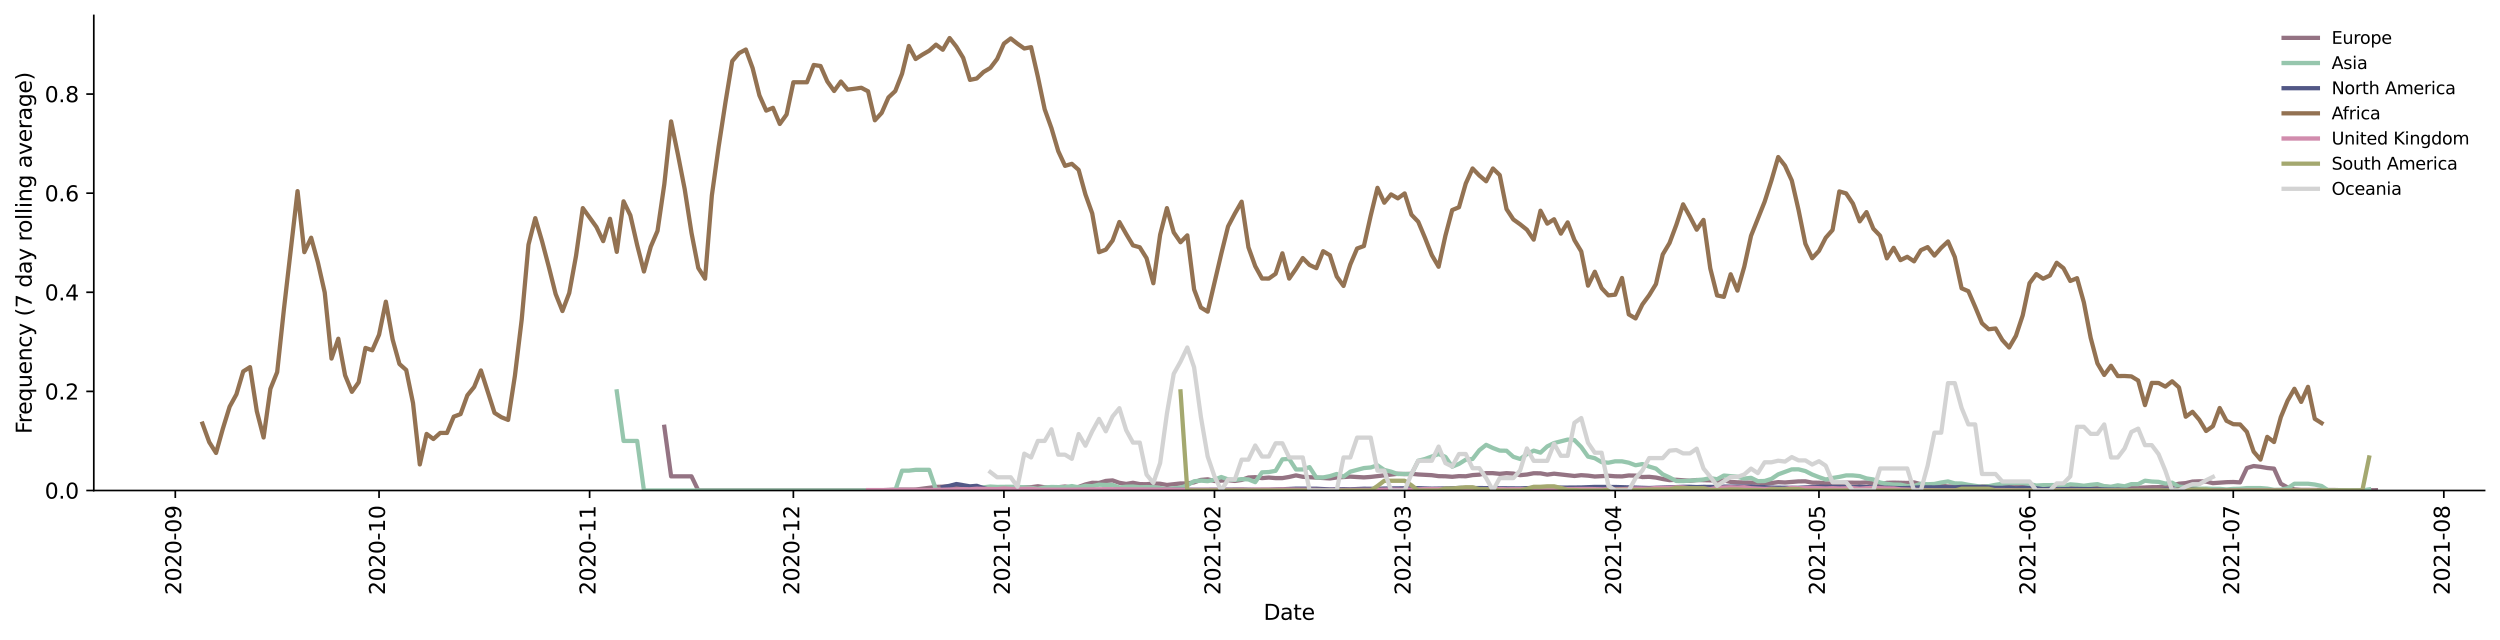 <?xml version="1.0" encoding="utf-8" standalone="no"?>
<!DOCTYPE svg PUBLIC "-//W3C//DTD SVG 1.1//EN"
  "http://www.w3.org/Graphics/SVG/1.1/DTD/svg11.dtd">
<svg height="298.621pt" version="1.1" viewBox="0 0 1166.981 298.621" width="1166.981pt" xmlns="http://www.w3.org/2000/svg" xmlns:xlink="http://www.w3.org/1999/xlink">
 <defs>
  <style type="text/css">*{stroke-linecap:butt;stroke-linejoin:round;}</style>
 </defs>
 <g id="figure_1">
  <g id="patch_1">
   <path d="M 0 298.621 
L 1166.981 298.621 
L 1166.981 0 
L 0 0 
z
" style="fill:#ffffff;"/>
  </g>
  <g id="axes_1">
   <g id="patch_2">
    <path d="M 43.781 228.96 
L 1159.781 228.96 
L 1159.781 7.2 
L 43.781 7.2 
z
" style="fill:#ffffff;"/>
   </g>
   <g id="matplotlib.axis_1">
    <g id="xtick_1">
     <g id="line2d_1">
      <defs>
       <path d="M 0 0 
L 0 3.5 
" id="m22d5ebf9a5" style="stroke:#000000;stroke-width:0.8;"/>
      </defs>
      <g>
       <use style="stroke:#000000;stroke-width:0.8;" x="81.827" xlink:href="#m22d5ebf9a5" y="228.96"/>
      </g>
     </g>
     <g id="text_1">
      <!-- 2020-09 -->
      <g transform="translate(84.586 277.743)rotate(-90)scale(0.1 -0.1)">
       <defs>
        <path d="M 1228 531 
L 3431 531 
L 3431 0 
L 469 0 
L 469 531 
Q 828 903 1448 1529 
Q 2069 2156 2228 2338 
Q 2531 2678 2651 2914 
Q 2772 3150 2772 3378 
Q 2772 3750 2511 3984 
Q 2250 4219 1831 4219 
Q 1534 4219 1204 4116 
Q 875 4013 500 3803 
L 500 4441 
Q 881 4594 1212 4672 
Q 1544 4750 1819 4750 
Q 2544 4750 2975 4387 
Q 3406 4025 3406 3419 
Q 3406 3131 3298 2873 
Q 3191 2616 2906 2266 
Q 2828 2175 2409 1742 
Q 1991 1309 1228 531 
z
" id="DejaVuSans-32" transform="scale(0.016)"/>
        <path d="M 2034 4250 
Q 1547 4250 1301 3770 
Q 1056 3291 1056 2328 
Q 1056 1369 1301 889 
Q 1547 409 2034 409 
Q 2525 409 2770 889 
Q 3016 1369 3016 2328 
Q 3016 3291 2770 3770 
Q 2525 4250 2034 4250 
z
M 2034 4750 
Q 2819 4750 3233 4129 
Q 3647 3509 3647 2328 
Q 3647 1150 3233 529 
Q 2819 -91 2034 -91 
Q 1250 -91 836 529 
Q 422 1150 422 2328 
Q 422 3509 836 4129 
Q 1250 4750 2034 4750 
z
" id="DejaVuSans-30" transform="scale(0.016)"/>
        <path d="M 313 2009 
L 1997 2009 
L 1997 1497 
L 313 1497 
L 313 2009 
z
" id="DejaVuSans-2d" transform="scale(0.016)"/>
        <path d="M 703 97 
L 703 672 
Q 941 559 1184 500 
Q 1428 441 1663 441 
Q 2288 441 2617 861 
Q 2947 1281 2994 2138 
Q 2813 1869 2534 1725 
Q 2256 1581 1919 1581 
Q 1219 1581 811 2004 
Q 403 2428 403 3163 
Q 403 3881 828 4315 
Q 1253 4750 1959 4750 
Q 2769 4750 3195 4129 
Q 3622 3509 3622 2328 
Q 3622 1225 3098 567 
Q 2575 -91 1691 -91 
Q 1453 -91 1209 -44 
Q 966 3 703 97 
z
M 1959 2075 
Q 2384 2075 2632 2365 
Q 2881 2656 2881 3163 
Q 2881 3666 2632 3958 
Q 2384 4250 1959 4250 
Q 1534 4250 1286 3958 
Q 1038 3666 1038 3163 
Q 1038 2656 1286 2365 
Q 1534 2075 1959 2075 
z
" id="DejaVuSans-39" transform="scale(0.016)"/>
       </defs>
       <use xlink:href="#DejaVuSans-32"/>
       <use x="63.623" xlink:href="#DejaVuSans-30"/>
       <use x="127.246" xlink:href="#DejaVuSans-32"/>
       <use x="190.869" xlink:href="#DejaVuSans-30"/>
       <use x="254.492" xlink:href="#DejaVuSans-2d"/>
       <use x="290.576" xlink:href="#DejaVuSans-30"/>
       <use x="354.199" xlink:href="#DejaVuSans-39"/>
      </g>
     </g>
    </g>
    <g id="xtick_2">
     <g id="line2d_2">
      <g>
       <use style="stroke:#000000;stroke-width:0.8;" x="176.94" xlink:href="#m22d5ebf9a5" y="228.96"/>
      </g>
     </g>
     <g id="text_2">
      <!-- 2020-10 -->
      <g transform="translate(179.7 277.743)rotate(-90)scale(0.1 -0.1)">
       <defs>
        <path d="M 794 531 
L 1825 531 
L 1825 4091 
L 703 3866 
L 703 4441 
L 1819 4666 
L 2450 4666 
L 2450 531 
L 3481 531 
L 3481 0 
L 794 0 
L 794 531 
z
" id="DejaVuSans-31" transform="scale(0.016)"/>
       </defs>
       <use xlink:href="#DejaVuSans-32"/>
       <use x="63.623" xlink:href="#DejaVuSans-30"/>
       <use x="127.246" xlink:href="#DejaVuSans-32"/>
       <use x="190.869" xlink:href="#DejaVuSans-30"/>
       <use x="254.492" xlink:href="#DejaVuSans-2d"/>
       <use x="290.576" xlink:href="#DejaVuSans-31"/>
       <use x="354.199" xlink:href="#DejaVuSans-30"/>
      </g>
     </g>
    </g>
    <g id="xtick_3">
     <g id="line2d_3">
      <g>
       <use style="stroke:#000000;stroke-width:0.8;" x="275.224" xlink:href="#m22d5ebf9a5" y="228.96"/>
      </g>
     </g>
     <g id="text_3">
      <!-- 2020-11 -->
      <g transform="translate(277.984 277.743)rotate(-90)scale(0.1 -0.1)">
       <use xlink:href="#DejaVuSans-32"/>
       <use x="63.623" xlink:href="#DejaVuSans-30"/>
       <use x="127.246" xlink:href="#DejaVuSans-32"/>
       <use x="190.869" xlink:href="#DejaVuSans-30"/>
       <use x="254.492" xlink:href="#DejaVuSans-2d"/>
       <use x="290.576" xlink:href="#DejaVuSans-31"/>
       <use x="354.199" xlink:href="#DejaVuSans-31"/>
      </g>
     </g>
    </g>
    <g id="xtick_4">
     <g id="line2d_4">
      <g>
       <use style="stroke:#000000;stroke-width:0.8;" x="370.338" xlink:href="#m22d5ebf9a5" y="228.96"/>
      </g>
     </g>
     <g id="text_4">
      <!-- 2020-12 -->
      <g transform="translate(373.097 277.743)rotate(-90)scale(0.1 -0.1)">
       <use xlink:href="#DejaVuSans-32"/>
       <use x="63.623" xlink:href="#DejaVuSans-30"/>
       <use x="127.246" xlink:href="#DejaVuSans-32"/>
       <use x="190.869" xlink:href="#DejaVuSans-30"/>
       <use x="254.492" xlink:href="#DejaVuSans-2d"/>
       <use x="290.576" xlink:href="#DejaVuSans-31"/>
       <use x="354.199" xlink:href="#DejaVuSans-32"/>
      </g>
     </g>
    </g>
    <g id="xtick_5">
     <g id="line2d_5">
      <g>
       <use style="stroke:#000000;stroke-width:0.8;" x="468.622" xlink:href="#m22d5ebf9a5" y="228.96"/>
      </g>
     </g>
     <g id="text_5">
      <!-- 2021-01 -->
      <g transform="translate(471.382 277.743)rotate(-90)scale(0.1 -0.1)">
       <use xlink:href="#DejaVuSans-32"/>
       <use x="63.623" xlink:href="#DejaVuSans-30"/>
       <use x="127.246" xlink:href="#DejaVuSans-32"/>
       <use x="190.869" xlink:href="#DejaVuSans-31"/>
       <use x="254.492" xlink:href="#DejaVuSans-2d"/>
       <use x="290.576" xlink:href="#DejaVuSans-30"/>
       <use x="354.199" xlink:href="#DejaVuSans-31"/>
      </g>
     </g>
    </g>
    <g id="xtick_6">
     <g id="line2d_6">
      <g>
       <use style="stroke:#000000;stroke-width:0.8;" x="566.906" xlink:href="#m22d5ebf9a5" y="228.96"/>
      </g>
     </g>
     <g id="text_6">
      <!-- 2021-02 -->
      <g transform="translate(569.666 277.743)rotate(-90)scale(0.1 -0.1)">
       <use xlink:href="#DejaVuSans-32"/>
       <use x="63.623" xlink:href="#DejaVuSans-30"/>
       <use x="127.246" xlink:href="#DejaVuSans-32"/>
       <use x="190.869" xlink:href="#DejaVuSans-31"/>
       <use x="254.492" xlink:href="#DejaVuSans-2d"/>
       <use x="290.576" xlink:href="#DejaVuSans-30"/>
       <use x="354.199" xlink:href="#DejaVuSans-32"/>
      </g>
     </g>
    </g>
    <g id="xtick_7">
     <g id="line2d_7">
      <g>
       <use style="stroke:#000000;stroke-width:0.8;" x="655.679" xlink:href="#m22d5ebf9a5" y="228.96"/>
      </g>
     </g>
     <g id="text_7">
      <!-- 2021-03 -->
      <g transform="translate(658.438 277.743)rotate(-90)scale(0.1 -0.1)">
       <defs>
        <path d="M 2597 2516 
Q 3050 2419 3304 2112 
Q 3559 1806 3559 1356 
Q 3559 666 3084 287 
Q 2609 -91 1734 -91 
Q 1441 -91 1130 -33 
Q 819 25 488 141 
L 488 750 
Q 750 597 1062 519 
Q 1375 441 1716 441 
Q 2309 441 2620 675 
Q 2931 909 2931 1356 
Q 2931 1769 2642 2001 
Q 2353 2234 1838 2234 
L 1294 2234 
L 1294 2753 
L 1863 2753 
Q 2328 2753 2575 2939 
Q 2822 3125 2822 3475 
Q 2822 3834 2567 4026 
Q 2313 4219 1838 4219 
Q 1578 4219 1281 4162 
Q 984 4106 628 3988 
L 628 4550 
Q 988 4650 1302 4700 
Q 1616 4750 1894 4750 
Q 2613 4750 3031 4423 
Q 3450 4097 3450 3541 
Q 3450 3153 3228 2886 
Q 3006 2619 2597 2516 
z
" id="DejaVuSans-33" transform="scale(0.016)"/>
       </defs>
       <use xlink:href="#DejaVuSans-32"/>
       <use x="63.623" xlink:href="#DejaVuSans-30"/>
       <use x="127.246" xlink:href="#DejaVuSans-32"/>
       <use x="190.869" xlink:href="#DejaVuSans-31"/>
       <use x="254.492" xlink:href="#DejaVuSans-2d"/>
       <use x="290.576" xlink:href="#DejaVuSans-30"/>
       <use x="354.199" xlink:href="#DejaVuSans-33"/>
      </g>
     </g>
    </g>
    <g id="xtick_8">
     <g id="line2d_8">
      <g>
       <use style="stroke:#000000;stroke-width:0.8;" x="753.963" xlink:href="#m22d5ebf9a5" y="228.96"/>
      </g>
     </g>
     <g id="text_8">
      <!-- 2021-04 -->
      <g transform="translate(756.722 277.743)rotate(-90)scale(0.1 -0.1)">
       <defs>
        <path d="M 2419 4116 
L 825 1625 
L 2419 1625 
L 2419 4116 
z
M 2253 4666 
L 3047 4666 
L 3047 1625 
L 3713 1625 
L 3713 1100 
L 3047 1100 
L 3047 0 
L 2419 0 
L 2419 1100 
L 313 1100 
L 313 1709 
L 2253 4666 
z
" id="DejaVuSans-34" transform="scale(0.016)"/>
       </defs>
       <use xlink:href="#DejaVuSans-32"/>
       <use x="63.623" xlink:href="#DejaVuSans-30"/>
       <use x="127.246" xlink:href="#DejaVuSans-32"/>
       <use x="190.869" xlink:href="#DejaVuSans-31"/>
       <use x="254.492" xlink:href="#DejaVuSans-2d"/>
       <use x="290.576" xlink:href="#DejaVuSans-30"/>
       <use x="354.199" xlink:href="#DejaVuSans-34"/>
      </g>
     </g>
    </g>
    <g id="xtick_9">
     <g id="line2d_9">
      <g>
       <use style="stroke:#000000;stroke-width:0.8;" x="849.077" xlink:href="#m22d5ebf9a5" y="228.96"/>
      </g>
     </g>
     <g id="text_9">
      <!-- 2021-05 -->
      <g transform="translate(851.836 277.743)rotate(-90)scale(0.1 -0.1)">
       <defs>
        <path d="M 691 4666 
L 3169 4666 
L 3169 4134 
L 1269 4134 
L 1269 2991 
Q 1406 3038 1543 3061 
Q 1681 3084 1819 3084 
Q 2600 3084 3056 2656 
Q 3513 2228 3513 1497 
Q 3513 744 3044 326 
Q 2575 -91 1722 -91 
Q 1428 -91 1123 -41 
Q 819 9 494 109 
L 494 744 
Q 775 591 1075 516 
Q 1375 441 1709 441 
Q 2250 441 2565 725 
Q 2881 1009 2881 1497 
Q 2881 1984 2565 2268 
Q 2250 2553 1709 2553 
Q 1456 2553 1204 2497 
Q 953 2441 691 2322 
L 691 4666 
z
" id="DejaVuSans-35" transform="scale(0.016)"/>
       </defs>
       <use xlink:href="#DejaVuSans-32"/>
       <use x="63.623" xlink:href="#DejaVuSans-30"/>
       <use x="127.246" xlink:href="#DejaVuSans-32"/>
       <use x="190.869" xlink:href="#DejaVuSans-31"/>
       <use x="254.492" xlink:href="#DejaVuSans-2d"/>
       <use x="290.576" xlink:href="#DejaVuSans-30"/>
       <use x="354.199" xlink:href="#DejaVuSans-35"/>
      </g>
     </g>
    </g>
    <g id="xtick_10">
     <g id="line2d_10">
      <g>
       <use style="stroke:#000000;stroke-width:0.8;" x="947.361" xlink:href="#m22d5ebf9a5" y="228.96"/>
      </g>
     </g>
     <g id="text_10">
      <!-- 2021-06 -->
      <g transform="translate(950.12 277.743)rotate(-90)scale(0.1 -0.1)">
       <defs>
        <path d="M 2113 2584 
Q 1688 2584 1439 2293 
Q 1191 2003 1191 1497 
Q 1191 994 1439 701 
Q 1688 409 2113 409 
Q 2538 409 2786 701 
Q 3034 994 3034 1497 
Q 3034 2003 2786 2293 
Q 2538 2584 2113 2584 
z
M 3366 4563 
L 3366 3988 
Q 3128 4100 2886 4159 
Q 2644 4219 2406 4219 
Q 1781 4219 1451 3797 
Q 1122 3375 1075 2522 
Q 1259 2794 1537 2939 
Q 1816 3084 2150 3084 
Q 2853 3084 3261 2657 
Q 3669 2231 3669 1497 
Q 3669 778 3244 343 
Q 2819 -91 2113 -91 
Q 1303 -91 875 529 
Q 447 1150 447 2328 
Q 447 3434 972 4092 
Q 1497 4750 2381 4750 
Q 2619 4750 2861 4703 
Q 3103 4656 3366 4563 
z
" id="DejaVuSans-36" transform="scale(0.016)"/>
       </defs>
       <use xlink:href="#DejaVuSans-32"/>
       <use x="63.623" xlink:href="#DejaVuSans-30"/>
       <use x="127.246" xlink:href="#DejaVuSans-32"/>
       <use x="190.869" xlink:href="#DejaVuSans-31"/>
       <use x="254.492" xlink:href="#DejaVuSans-2d"/>
       <use x="290.576" xlink:href="#DejaVuSans-30"/>
       <use x="354.199" xlink:href="#DejaVuSans-36"/>
      </g>
     </g>
    </g>
    <g id="xtick_11">
     <g id="line2d_11">
      <g>
       <use style="stroke:#000000;stroke-width:0.8;" x="1042.474" xlink:href="#m22d5ebf9a5" y="228.96"/>
      </g>
     </g>
     <g id="text_11">
      <!-- 2021-07 -->
      <g transform="translate(1045.234 277.743)rotate(-90)scale(0.1 -0.1)">
       <defs>
        <path d="M 525 4666 
L 3525 4666 
L 3525 4397 
L 1831 0 
L 1172 0 
L 2766 4134 
L 525 4134 
L 525 4666 
z
" id="DejaVuSans-37" transform="scale(0.016)"/>
       </defs>
       <use xlink:href="#DejaVuSans-32"/>
       <use x="63.623" xlink:href="#DejaVuSans-30"/>
       <use x="127.246" xlink:href="#DejaVuSans-32"/>
       <use x="190.869" xlink:href="#DejaVuSans-31"/>
       <use x="254.492" xlink:href="#DejaVuSans-2d"/>
       <use x="290.576" xlink:href="#DejaVuSans-30"/>
       <use x="354.199" xlink:href="#DejaVuSans-37"/>
      </g>
     </g>
    </g>
    <g id="xtick_12">
     <g id="line2d_12">
      <g>
       <use style="stroke:#000000;stroke-width:0.8;" x="1140.759" xlink:href="#m22d5ebf9a5" y="228.96"/>
      </g>
     </g>
     <g id="text_12">
      <!-- 2021-08 -->
      <g transform="translate(1143.518 277.743)rotate(-90)scale(0.1 -0.1)">
       <defs>
        <path d="M 2034 2216 
Q 1584 2216 1326 1975 
Q 1069 1734 1069 1313 
Q 1069 891 1326 650 
Q 1584 409 2034 409 
Q 2484 409 2743 651 
Q 3003 894 3003 1313 
Q 3003 1734 2745 1975 
Q 2488 2216 2034 2216 
z
M 1403 2484 
Q 997 2584 770 2862 
Q 544 3141 544 3541 
Q 544 4100 942 4425 
Q 1341 4750 2034 4750 
Q 2731 4750 3128 4425 
Q 3525 4100 3525 3541 
Q 3525 3141 3298 2862 
Q 3072 2584 2669 2484 
Q 3125 2378 3379 2068 
Q 3634 1759 3634 1313 
Q 3634 634 3220 271 
Q 2806 -91 2034 -91 
Q 1263 -91 848 271 
Q 434 634 434 1313 
Q 434 1759 690 2068 
Q 947 2378 1403 2484 
z
M 1172 3481 
Q 1172 3119 1398 2916 
Q 1625 2713 2034 2713 
Q 2441 2713 2670 2916 
Q 2900 3119 2900 3481 
Q 2900 3844 2670 4047 
Q 2441 4250 2034 4250 
Q 1625 4250 1398 4047 
Q 1172 3844 1172 3481 
z
" id="DejaVuSans-38" transform="scale(0.016)"/>
       </defs>
       <use xlink:href="#DejaVuSans-32"/>
       <use x="63.623" xlink:href="#DejaVuSans-30"/>
       <use x="127.246" xlink:href="#DejaVuSans-32"/>
       <use x="190.869" xlink:href="#DejaVuSans-31"/>
       <use x="254.492" xlink:href="#DejaVuSans-2d"/>
       <use x="290.576" xlink:href="#DejaVuSans-30"/>
       <use x="354.199" xlink:href="#DejaVuSans-38"/>
      </g>
     </g>
    </g>
    <g id="text_13">
     <!-- Date -->
     <g transform="translate(589.83 289.341)scale(0.1 -0.1)">
      <defs>
       <path d="M 1259 4147 
L 1259 519 
L 2022 519 
Q 2988 519 3436 956 
Q 3884 1394 3884 2338 
Q 3884 3275 3436 3711 
Q 2988 4147 2022 4147 
L 1259 4147 
z
M 628 4666 
L 1925 4666 
Q 3281 4666 3915 4102 
Q 4550 3538 4550 2338 
Q 4550 1131 3912 565 
Q 3275 0 1925 0 
L 628 0 
L 628 4666 
z
" id="DejaVuSans-44" transform="scale(0.016)"/>
       <path d="M 2194 1759 
Q 1497 1759 1228 1600 
Q 959 1441 959 1056 
Q 959 750 1161 570 
Q 1363 391 1709 391 
Q 2188 391 2477 730 
Q 2766 1069 2766 1631 
L 2766 1759 
L 2194 1759 
z
M 3341 1997 
L 3341 0 
L 2766 0 
L 2766 531 
Q 2569 213 2275 61 
Q 1981 -91 1556 -91 
Q 1019 -91 701 211 
Q 384 513 384 1019 
Q 384 1609 779 1909 
Q 1175 2209 1959 2209 
L 2766 2209 
L 2766 2266 
Q 2766 2663 2505 2880 
Q 2244 3097 1772 3097 
Q 1472 3097 1187 3025 
Q 903 2953 641 2809 
L 641 3341 
Q 956 3463 1253 3523 
Q 1550 3584 1831 3584 
Q 2591 3584 2966 3190 
Q 3341 2797 3341 1997 
z
" id="DejaVuSans-61" transform="scale(0.016)"/>
       <path d="M 1172 4494 
L 1172 3500 
L 2356 3500 
L 2356 3053 
L 1172 3053 
L 1172 1153 
Q 1172 725 1289 603 
Q 1406 481 1766 481 
L 2356 481 
L 2356 0 
L 1766 0 
Q 1100 0 847 248 
Q 594 497 594 1153 
L 594 3053 
L 172 3053 
L 172 3500 
L 594 3500 
L 594 4494 
L 1172 4494 
z
" id="DejaVuSans-74" transform="scale(0.016)"/>
       <path d="M 3597 1894 
L 3597 1613 
L 953 1613 
Q 991 1019 1311 708 
Q 1631 397 2203 397 
Q 2534 397 2845 478 
Q 3156 559 3463 722 
L 3463 178 
Q 3153 47 2828 -22 
Q 2503 -91 2169 -91 
Q 1331 -91 842 396 
Q 353 884 353 1716 
Q 353 2575 817 3079 
Q 1281 3584 2069 3584 
Q 2775 3584 3186 3129 
Q 3597 2675 3597 1894 
z
M 3022 2063 
Q 3016 2534 2758 2815 
Q 2500 3097 2075 3097 
Q 1594 3097 1305 2825 
Q 1016 2553 972 2059 
L 3022 2063 
z
" id="DejaVuSans-65" transform="scale(0.016)"/>
      </defs>
      <use xlink:href="#DejaVuSans-44"/>
      <use x="77.002" xlink:href="#DejaVuSans-61"/>
      <use x="138.281" xlink:href="#DejaVuSans-74"/>
      <use x="177.49" xlink:href="#DejaVuSans-65"/>
     </g>
    </g>
   </g>
   <g id="matplotlib.axis_2">
    <g id="ytick_1">
     <g id="line2d_13">
      <defs>
       <path d="M 0 0 
L -3.5 0 
" id="m7fd2dad93d" style="stroke:#000000;stroke-width:0.8;"/>
      </defs>
      <g>
       <use style="stroke:#000000;stroke-width:0.8;" x="43.781" xlink:href="#m7fd2dad93d" y="228.96"/>
      </g>
     </g>
     <g id="text_14">
      <!-- 0.0 -->
      <g transform="translate(20.878 232.759)scale(0.1 -0.1)">
       <defs>
        <path d="M 684 794 
L 1344 794 
L 1344 0 
L 684 0 
L 684 794 
z
" id="DejaVuSans-2e" transform="scale(0.016)"/>
       </defs>
       <use xlink:href="#DejaVuSans-30"/>
       <use x="63.623" xlink:href="#DejaVuSans-2e"/>
       <use x="95.41" xlink:href="#DejaVuSans-30"/>
      </g>
     </g>
    </g>
    <g id="ytick_2">
     <g id="line2d_14">
      <g>
       <use style="stroke:#000000;stroke-width:0.8;" x="43.781" xlink:href="#m7fd2dad93d" y="182.695"/>
      </g>
     </g>
     <g id="text_15">
      <!-- 0.2 -->
      <g transform="translate(20.878 186.494)scale(0.1 -0.1)">
       <use xlink:href="#DejaVuSans-30"/>
       <use x="63.623" xlink:href="#DejaVuSans-2e"/>
       <use x="95.41" xlink:href="#DejaVuSans-32"/>
      </g>
     </g>
    </g>
    <g id="ytick_3">
     <g id="line2d_15">
      <g>
       <use style="stroke:#000000;stroke-width:0.8;" x="43.781" xlink:href="#m7fd2dad93d" y="136.43"/>
      </g>
     </g>
     <g id="text_16">
      <!-- 0.4 -->
      <g transform="translate(20.878 140.23)scale(0.1 -0.1)">
       <use xlink:href="#DejaVuSans-30"/>
       <use x="63.623" xlink:href="#DejaVuSans-2e"/>
       <use x="95.41" xlink:href="#DejaVuSans-34"/>
      </g>
     </g>
    </g>
    <g id="ytick_4">
     <g id="line2d_16">
      <g>
       <use style="stroke:#000000;stroke-width:0.8;" x="43.781" xlink:href="#m7fd2dad93d" y="90.166"/>
      </g>
     </g>
     <g id="text_17">
      <!-- 0.6 -->
      <g transform="translate(20.878 93.965)scale(0.1 -0.1)">
       <use xlink:href="#DejaVuSans-30"/>
       <use x="63.623" xlink:href="#DejaVuSans-2e"/>
       <use x="95.41" xlink:href="#DejaVuSans-36"/>
      </g>
     </g>
    </g>
    <g id="ytick_5">
     <g id="line2d_17">
      <g>
       <use style="stroke:#000000;stroke-width:0.8;" x="43.781" xlink:href="#m7fd2dad93d" y="43.901"/>
      </g>
     </g>
     <g id="text_18">
      <!-- 0.8 -->
      <g transform="translate(20.878 47.7)scale(0.1 -0.1)">
       <use xlink:href="#DejaVuSans-30"/>
       <use x="63.623" xlink:href="#DejaVuSans-2e"/>
       <use x="95.41" xlink:href="#DejaVuSans-38"/>
      </g>
     </g>
    </g>
    <g id="text_19">
     <!-- Frequency (7 day rolling average) -->
     <g transform="translate(14.798 202.529)rotate(-90)scale(0.1 -0.1)">
      <defs>
       <path d="M 628 4666 
L 3309 4666 
L 3309 4134 
L 1259 4134 
L 1259 2759 
L 3109 2759 
L 3109 2228 
L 1259 2228 
L 1259 0 
L 628 0 
L 628 4666 
z
" id="DejaVuSans-46" transform="scale(0.016)"/>
       <path d="M 2631 2963 
Q 2534 3019 2420 3045 
Q 2306 3072 2169 3072 
Q 1681 3072 1420 2755 
Q 1159 2438 1159 1844 
L 1159 0 
L 581 0 
L 581 3500 
L 1159 3500 
L 1159 2956 
Q 1341 3275 1631 3429 
Q 1922 3584 2338 3584 
Q 2397 3584 2469 3576 
Q 2541 3569 2628 3553 
L 2631 2963 
z
" id="DejaVuSans-72" transform="scale(0.016)"/>
       <path d="M 947 1747 
Q 947 1113 1208 752 
Q 1469 391 1925 391 
Q 2381 391 2643 752 
Q 2906 1113 2906 1747 
Q 2906 2381 2643 2742 
Q 2381 3103 1925 3103 
Q 1469 3103 1208 2742 
Q 947 2381 947 1747 
z
M 2906 525 
Q 2725 213 2448 61 
Q 2172 -91 1784 -91 
Q 1150 -91 751 415 
Q 353 922 353 1747 
Q 353 2572 751 3078 
Q 1150 3584 1784 3584 
Q 2172 3584 2448 3432 
Q 2725 3281 2906 2969 
L 2906 3500 
L 3481 3500 
L 3481 -1331 
L 2906 -1331 
L 2906 525 
z
" id="DejaVuSans-71" transform="scale(0.016)"/>
       <path d="M 544 1381 
L 544 3500 
L 1119 3500 
L 1119 1403 
Q 1119 906 1312 657 
Q 1506 409 1894 409 
Q 2359 409 2629 706 
Q 2900 1003 2900 1516 
L 2900 3500 
L 3475 3500 
L 3475 0 
L 2900 0 
L 2900 538 
Q 2691 219 2414 64 
Q 2138 -91 1772 -91 
Q 1169 -91 856 284 
Q 544 659 544 1381 
z
M 1991 3584 
L 1991 3584 
z
" id="DejaVuSans-75" transform="scale(0.016)"/>
       <path d="M 3513 2113 
L 3513 0 
L 2938 0 
L 2938 2094 
Q 2938 2591 2744 2837 
Q 2550 3084 2163 3084 
Q 1697 3084 1428 2787 
Q 1159 2491 1159 1978 
L 1159 0 
L 581 0 
L 581 3500 
L 1159 3500 
L 1159 2956 
Q 1366 3272 1645 3428 
Q 1925 3584 2291 3584 
Q 2894 3584 3203 3211 
Q 3513 2838 3513 2113 
z
" id="DejaVuSans-6e" transform="scale(0.016)"/>
       <path d="M 3122 3366 
L 3122 2828 
Q 2878 2963 2633 3030 
Q 2388 3097 2138 3097 
Q 1578 3097 1268 2742 
Q 959 2388 959 1747 
Q 959 1106 1268 751 
Q 1578 397 2138 397 
Q 2388 397 2633 464 
Q 2878 531 3122 666 
L 3122 134 
Q 2881 22 2623 -34 
Q 2366 -91 2075 -91 
Q 1284 -91 818 406 
Q 353 903 353 1747 
Q 353 2603 823 3093 
Q 1294 3584 2113 3584 
Q 2378 3584 2631 3529 
Q 2884 3475 3122 3366 
z
" id="DejaVuSans-63" transform="scale(0.016)"/>
       <path d="M 2059 -325 
Q 1816 -950 1584 -1140 
Q 1353 -1331 966 -1331 
L 506 -1331 
L 506 -850 
L 844 -850 
Q 1081 -850 1212 -737 
Q 1344 -625 1503 -206 
L 1606 56 
L 191 3500 
L 800 3500 
L 1894 763 
L 2988 3500 
L 3597 3500 
L 2059 -325 
z
" id="DejaVuSans-79" transform="scale(0.016)"/>
       <path id="DejaVuSans-20" transform="scale(0.016)"/>
       <path d="M 1984 4856 
Q 1566 4138 1362 3434 
Q 1159 2731 1159 2009 
Q 1159 1288 1364 580 
Q 1569 -128 1984 -844 
L 1484 -844 
Q 1016 -109 783 600 
Q 550 1309 550 2009 
Q 550 2706 781 3412 
Q 1013 4119 1484 4856 
L 1984 4856 
z
" id="DejaVuSans-28" transform="scale(0.016)"/>
       <path d="M 2906 2969 
L 2906 4863 
L 3481 4863 
L 3481 0 
L 2906 0 
L 2906 525 
Q 2725 213 2448 61 
Q 2172 -91 1784 -91 
Q 1150 -91 751 415 
Q 353 922 353 1747 
Q 353 2572 751 3078 
Q 1150 3584 1784 3584 
Q 2172 3584 2448 3432 
Q 2725 3281 2906 2969 
z
M 947 1747 
Q 947 1113 1208 752 
Q 1469 391 1925 391 
Q 2381 391 2643 752 
Q 2906 1113 2906 1747 
Q 2906 2381 2643 2742 
Q 2381 3103 1925 3103 
Q 1469 3103 1208 2742 
Q 947 2381 947 1747 
z
" id="DejaVuSans-64" transform="scale(0.016)"/>
       <path d="M 1959 3097 
Q 1497 3097 1228 2736 
Q 959 2375 959 1747 
Q 959 1119 1226 758 
Q 1494 397 1959 397 
Q 2419 397 2687 759 
Q 2956 1122 2956 1747 
Q 2956 2369 2687 2733 
Q 2419 3097 1959 3097 
z
M 1959 3584 
Q 2709 3584 3137 3096 
Q 3566 2609 3566 1747 
Q 3566 888 3137 398 
Q 2709 -91 1959 -91 
Q 1206 -91 779 398 
Q 353 888 353 1747 
Q 353 2609 779 3096 
Q 1206 3584 1959 3584 
z
" id="DejaVuSans-6f" transform="scale(0.016)"/>
       <path d="M 603 4863 
L 1178 4863 
L 1178 0 
L 603 0 
L 603 4863 
z
" id="DejaVuSans-6c" transform="scale(0.016)"/>
       <path d="M 603 3500 
L 1178 3500 
L 1178 0 
L 603 0 
L 603 3500 
z
M 603 4863 
L 1178 4863 
L 1178 4134 
L 603 4134 
L 603 4863 
z
" id="DejaVuSans-69" transform="scale(0.016)"/>
       <path d="M 2906 1791 
Q 2906 2416 2648 2759 
Q 2391 3103 1925 3103 
Q 1463 3103 1205 2759 
Q 947 2416 947 1791 
Q 947 1169 1205 825 
Q 1463 481 1925 481 
Q 2391 481 2648 825 
Q 2906 1169 2906 1791 
z
M 3481 434 
Q 3481 -459 3084 -895 
Q 2688 -1331 1869 -1331 
Q 1566 -1331 1297 -1286 
Q 1028 -1241 775 -1147 
L 775 -588 
Q 1028 -725 1275 -790 
Q 1522 -856 1778 -856 
Q 2344 -856 2625 -561 
Q 2906 -266 2906 331 
L 2906 616 
Q 2728 306 2450 153 
Q 2172 0 1784 0 
Q 1141 0 747 490 
Q 353 981 353 1791 
Q 353 2603 747 3093 
Q 1141 3584 1784 3584 
Q 2172 3584 2450 3431 
Q 2728 3278 2906 2969 
L 2906 3500 
L 3481 3500 
L 3481 434 
z
" id="DejaVuSans-67" transform="scale(0.016)"/>
       <path d="M 191 3500 
L 800 3500 
L 1894 563 
L 2988 3500 
L 3597 3500 
L 2284 0 
L 1503 0 
L 191 3500 
z
" id="DejaVuSans-76" transform="scale(0.016)"/>
       <path d="M 513 4856 
L 1013 4856 
Q 1481 4119 1714 3412 
Q 1947 2706 1947 2009 
Q 1947 1309 1714 600 
Q 1481 -109 1013 -844 
L 513 -844 
Q 928 -128 1133 580 
Q 1338 1288 1338 2009 
Q 1338 2731 1133 3434 
Q 928 4138 513 4856 
z
" id="DejaVuSans-29" transform="scale(0.016)"/>
      </defs>
      <use xlink:href="#DejaVuSans-46"/>
      <use x="50.27" xlink:href="#DejaVuSans-72"/>
      <use x="89.133" xlink:href="#DejaVuSans-65"/>
      <use x="150.656" xlink:href="#DejaVuSans-71"/>
      <use x="214.133" xlink:href="#DejaVuSans-75"/>
      <use x="277.512" xlink:href="#DejaVuSans-65"/>
      <use x="339.035" xlink:href="#DejaVuSans-6e"/>
      <use x="402.414" xlink:href="#DejaVuSans-63"/>
      <use x="457.395" xlink:href="#DejaVuSans-79"/>
      <use x="516.574" xlink:href="#DejaVuSans-20"/>
      <use x="548.361" xlink:href="#DejaVuSans-28"/>
      <use x="587.375" xlink:href="#DejaVuSans-37"/>
      <use x="650.998" xlink:href="#DejaVuSans-20"/>
      <use x="682.785" xlink:href="#DejaVuSans-64"/>
      <use x="746.262" xlink:href="#DejaVuSans-61"/>
      <use x="807.541" xlink:href="#DejaVuSans-79"/>
      <use x="866.721" xlink:href="#DejaVuSans-20"/>
      <use x="898.508" xlink:href="#DejaVuSans-72"/>
      <use x="937.371" xlink:href="#DejaVuSans-6f"/>
      <use x="998.553" xlink:href="#DejaVuSans-6c"/>
      <use x="1026.336" xlink:href="#DejaVuSans-6c"/>
      <use x="1054.119" xlink:href="#DejaVuSans-69"/>
      <use x="1081.902" xlink:href="#DejaVuSans-6e"/>
      <use x="1145.281" xlink:href="#DejaVuSans-67"/>
      <use x="1208.758" xlink:href="#DejaVuSans-20"/>
      <use x="1240.545" xlink:href="#DejaVuSans-61"/>
      <use x="1301.824" xlink:href="#DejaVuSans-76"/>
      <use x="1361.004" xlink:href="#DejaVuSans-65"/>
      <use x="1422.527" xlink:href="#DejaVuSans-72"/>
      <use x="1463.641" xlink:href="#DejaVuSans-61"/>
      <use x="1524.92" xlink:href="#DejaVuSans-67"/>
      <use x="1588.396" xlink:href="#DejaVuSans-65"/>
      <use x="1649.92" xlink:href="#DejaVuSans-29"/>
     </g>
    </g>
   </g>
   <g id="line2d_18">
    <path clip-path="url(#pfe7bfa7c58)" d="M 310.099 199.218 
L 313.27 222.351 
L 322.781 222.351 
L 325.952 228.96 
L 408.384 228.96 
L 417.895 228.556 
L 427.406 228.528 
L 436.918 227.287 
L 443.259 227.068 
L 446.429 227.729 
L 452.77 228.1 
L 459.111 227.707 
L 462.281 227.576 
L 468.622 227.884 
L 471.793 227.531 
L 481.304 227.436 
L 484.474 226.976 
L 487.645 227.47 
L 490.815 227.765 
L 497.156 227.109 
L 500.327 227.616 
L 503.497 227.302 
L 506.668 226.141 
L 509.838 225.369 
L 513.009 225.438 
L 516.179 224.501 
L 519.349 224.254 
L 522.52 225.375 
L 525.69 225.901 
L 528.861 225.368 
L 532.031 225.989 
L 535.202 226.03 
L 538.372 225.72 
L 541.543 225.815 
L 544.713 226.383 
L 551.054 225.678 
L 554.224 225.683 
L 557.395 225.157 
L 560.565 224.03 
L 563.736 223.741 
L 566.906 224.516 
L 573.247 224.165 
L 576.418 224.496 
L 579.588 224.03 
L 582.759 222.9 
L 585.929 222.746 
L 589.099 223.173 
L 592.27 222.916 
L 595.44 223.174 
L 598.611 223.173 
L 601.781 222.633 
L 604.952 221.912 
L 608.122 222.559 
L 620.804 223.326 
L 623.974 222.874 
L 630.315 222.492 
L 636.656 222.842 
L 639.827 222.624 
L 652.509 221.151 
L 655.679 221.306 
L 658.849 221.163 
L 662.02 221.473 
L 668.361 221.812 
L 671.531 222.261 
L 674.702 222.324 
L 677.872 222.566 
L 681.043 222.249 
L 684.213 222.318 
L 687.384 221.772 
L 690.554 221.562 
L 693.724 220.852 
L 696.895 220.866 
L 700.065 221.184 
L 703.236 220.87 
L 706.406 221.057 
L 709.577 221.794 
L 712.747 221.51 
L 715.918 220.909 
L 719.088 220.952 
L 722.259 221.552 
L 725.429 221.113 
L 734.94 222.182 
L 738.111 221.808 
L 741.281 222.029 
L 744.452 222.434 
L 750.793 222.084 
L 753.963 222.322 
L 757.134 222.382 
L 760.304 221.947 
L 763.474 222.015 
L 766.645 222.681 
L 769.815 222.578 
L 772.986 222.929 
L 776.156 223.592 
L 779.327 224.12 
L 782.497 223.961 
L 788.838 224.439 
L 792.009 224.074 
L 798.349 224.212 
L 801.52 224.383 
L 804.69 224.277 
L 807.861 224.939 
L 811.031 225.15 
L 826.884 225.499 
L 830.054 225.059 
L 833.224 225.217 
L 839.565 224.711 
L 842.736 224.682 
L 845.906 225.287 
L 849.077 225.34 
L 855.418 225.832 
L 861.759 225.286 
L 868.099 225.357 
L 871.27 225.213 
L 877.611 226.05 
L 880.781 225.385 
L 883.952 225.298 
L 890.293 225.445 
L 893.463 225.192 
L 896.634 226.016 
L 899.804 226.499 
L 906.145 226.7 
L 909.315 227.087 
L 915.656 227.02 
L 921.997 227.573 
L 925.168 227.105 
L 931.509 226.842 
L 937.849 226.57 
L 944.19 227.128 
L 953.702 227.385 
L 956.872 227.603 
L 960.043 227.593 
L 963.213 227.723 
L 966.384 227.679 
L 969.554 227.415 
L 972.724 227.471 
L 982.236 227.129 
L 985.406 227.477 
L 991.747 227.479 
L 994.918 227.473 
L 998.088 227.685 
L 1004.429 227.435 
L 1007.599 227.401 
L 1013.94 226.615 
L 1017.111 225.78 
L 1020.281 225.519 
L 1023.452 224.793 
L 1026.622 224.669 
L 1029.793 224.79 
L 1032.963 225.53 
L 1039.304 225.082 
L 1042.474 224.999 
L 1045.645 225.171 
L 1048.815 218.486 
L 1051.986 217.543 
L 1055.156 217.9 
L 1058.327 218.449 
L 1061.497 218.755 
L 1064.668 225.793 
L 1067.838 227.534 
L 1071.009 228.45 
L 1074.179 228.671 
L 1083.69 228.702 
L 1090.031 228.743 
L 1096.372 228.915 
L 1109.054 228.807 
L 1109.054 228.807 
" style="fill:none;stroke:#947383;stroke-linecap:square;stroke-width:2;"/>
   </g>
   <g id="line2d_19">
    <path clip-path="url(#pfe7bfa7c58)" d="M 287.906 182.695 
L 291.077 205.828 
L 297.418 205.828 
L 300.588 228.96 
L 417.895 228.96 
L 421.065 219.707 
L 424.236 219.707 
L 427.406 219.318 
L 433.747 219.318 
L 436.918 228.571 
L 440.088 228.571 
L 443.259 228.96 
L 446.429 228.96 
L 449.599 228.371 
L 452.77 227.962 
L 455.94 227.845 
L 462.281 227.112 
L 465.452 227.299 
L 471.793 227.222 
L 478.134 227.421 
L 481.304 227.724 
L 484.474 228.18 
L 487.645 227.568 
L 490.815 227.316 
L 497.156 227.465 
L 500.327 226.89 
L 503.497 227.494 
L 506.668 226.779 
L 509.838 226.95 
L 513.009 226.243 
L 516.179 226.394 
L 519.349 226.366 
L 522.52 227.554 
L 525.69 227.196 
L 528.861 227.125 
L 532.031 227.448 
L 535.202 227.369 
L 538.372 227.46 
L 541.543 227.817 
L 544.713 228.309 
L 547.884 227.883 
L 551.054 227.738 
L 554.224 226.534 
L 557.395 224.634 
L 560.565 224.364 
L 563.736 224.598 
L 566.906 223.935 
L 570.077 222.663 
L 573.247 223.776 
L 576.418 224.01 
L 579.588 223.646 
L 582.759 223.79 
L 585.929 225.057 
L 589.099 220.488 
L 592.27 220.342 
L 595.44 219.778 
L 598.611 214.412 
L 601.781 214.225 
L 604.952 219.144 
L 608.122 219.139 
L 611.293 218.06 
L 614.463 222.957 
L 617.634 222.858 
L 620.804 222.255 
L 623.974 221.256 
L 627.145 222.489 
L 630.315 220.174 
L 636.656 218.491 
L 639.827 218.215 
L 642.997 217.218 
L 646.168 219.361 
L 649.338 220.161 
L 652.509 221.277 
L 655.679 221.208 
L 658.849 221.372 
L 662.02 215.075 
L 665.19 214.255 
L 671.531 211.93 
L 674.702 213.267 
L 677.872 217.844 
L 681.043 216.529 
L 684.213 214.565 
L 687.384 214.249 
L 690.554 210.15 
L 693.724 207.653 
L 696.895 209.138 
L 700.065 210.34 
L 703.236 210.402 
L 706.406 213.242 
L 709.577 214.245 
L 712.747 211.997 
L 715.918 210.351 
L 719.088 211.281 
L 722.259 208.369 
L 725.429 206.816 
L 731.77 205.199 
L 734.94 205.431 
L 738.111 208.673 
L 741.281 213.139 
L 744.452 213.893 
L 747.622 215.727 
L 750.793 215.987 
L 753.963 215.337 
L 757.134 215.352 
L 760.304 215.992 
L 763.474 217.18 
L 766.645 216.619 
L 769.815 217.796 
L 772.986 218.74 
L 776.156 221.415 
L 779.327 222.869 
L 782.497 224.532 
L 785.668 224.562 
L 792.009 224.163 
L 795.179 223.827 
L 798.349 223.18 
L 801.52 223.718 
L 804.69 221.976 
L 811.031 222.554 
L 814.202 223.396 
L 817.372 223.042 
L 820.543 224.605 
L 823.713 224.529 
L 826.884 223.549 
L 830.054 221.426 
L 836.395 219.103 
L 839.565 219.086 
L 842.736 219.887 
L 845.906 221.496 
L 849.077 222.728 
L 852.247 223.832 
L 855.418 223.116 
L 858.588 222.605 
L 861.759 221.918 
L 864.929 221.927 
L 868.099 222.247 
L 871.27 223.316 
L 874.44 223.809 
L 877.611 225.244 
L 880.781 225.856 
L 883.952 226.19 
L 887.122 226.242 
L 890.293 226.905 
L 893.463 226.82 
L 896.634 225.846 
L 899.804 226.038 
L 902.974 225.909 
L 906.145 225.229 
L 909.315 224.729 
L 912.486 225.644 
L 915.656 225.709 
L 918.827 226.302 
L 925.168 227.253 
L 928.338 226.942 
L 931.509 226.31 
L 934.679 225.825 
L 937.849 225.548 
L 944.19 225.446 
L 947.361 225.962 
L 950.531 226.656 
L 953.702 226.465 
L 960.043 226.428 
L 963.213 226.924 
L 966.384 226.086 
L 969.554 226.345 
L 972.724 226.746 
L 975.895 226.31 
L 979.065 225.993 
L 982.236 226.945 
L 985.406 227.206 
L 988.577 226.542 
L 991.747 227.007 
L 994.918 225.984 
L 998.088 225.984 
L 1001.259 224.389 
L 1004.429 224.781 
L 1007.599 224.931 
L 1010.77 225.724 
L 1013.94 225.306 
L 1017.111 227.173 
L 1020.281 227.445 
L 1023.452 227.579 
L 1026.622 228.126 
L 1029.793 228.055 
L 1032.963 228.2 
L 1036.134 228.2 
L 1039.304 228.471 
L 1042.474 228.218 
L 1045.645 228.15 
L 1048.815 227.831 
L 1055.156 227.831 
L 1058.327 228.084 
L 1061.497 228.641 
L 1064.668 228.587 
L 1067.838 227.907 
L 1071.009 225.804 
L 1077.349 225.804 
L 1080.52 226.177 
L 1083.69 226.857 
L 1086.861 228.96 
L 1102.713 228.96 
L 1105.884 228.446 
L 1105.884 228.446 
" style="fill:none;stroke:#96c6ad;stroke-linecap:square;stroke-width:2;"/>
   </g>
   <g id="line2d_20">
    <path clip-path="url(#pfe7bfa7c58)" d="M 440.088 227.372 
L 443.259 226.781 
L 446.429 225.94 
L 452.77 227.03 
L 455.94 226.779 
L 459.111 227.867 
L 462.281 228.709 
L 465.452 228.709 
L 468.622 228.597 
L 471.793 228.816 
L 481.304 228.766 
L 490.815 228.841 
L 519.349 228.765 
L 525.69 228.855 
L 535.202 228.761 
L 551.054 228.66 
L 563.736 228.627 
L 579.588 228.536 
L 585.929 228.666 
L 592.27 228.636 
L 598.611 228.384 
L 604.952 228.104 
L 614.463 228.14 
L 620.804 228.466 
L 627.145 228.326 
L 630.315 228.416 
L 636.656 228.147 
L 642.997 228.211 
L 646.168 228.043 
L 662.02 227.881 
L 668.361 228.109 
L 677.872 227.946 
L 681.043 227.776 
L 687.384 227.803 
L 709.577 227.99 
L 715.918 227.732 
L 725.429 227.649 
L 738.111 227.549 
L 744.452 227.292 
L 753.963 227.322 
L 763.474 227.605 
L 769.815 227.809 
L 782.497 227.368 
L 785.668 227.243 
L 788.838 227.247 
L 792.009 227.374 
L 795.179 227.279 
L 801.52 227.315 
L 804.69 227.15 
L 817.372 227.142 
L 820.543 227.396 
L 823.713 227.401 
L 826.884 227.614 
L 836.395 227.707 
L 839.565 227.692 
L 849.077 227.218 
L 855.418 227.23 
L 861.759 227.315 
L 864.929 227.443 
L 868.099 227.275 
L 887.122 227.871 
L 890.293 227.801 
L 896.634 227.466 
L 902.974 227.51 
L 906.145 227.432 
L 912.486 227.502 
L 915.656 227.292 
L 925.168 227.336 
L 928.338 227.45 
L 931.509 227.741 
L 934.679 227.737 
L 937.849 227.612 
L 941.02 227.964 
L 944.19 227.754 
L 950.531 227.911 
L 953.702 228.379 
L 956.872 228.164 
L 960.043 228.371 
L 969.554 228.241 
L 975.895 228.34 
L 998.088 228.793 
L 1004.429 228.749 
L 1007.599 228.853 
L 1010.77 228.574 
L 1020.281 228.499 
L 1023.452 228.499 
L 1026.622 228.778 
L 1029.793 228.869 
L 1045.645 228.804 
L 1055.156 228.883 
L 1064.668 228.891 
L 1064.668 228.891 
" style="fill:none;stroke:#525886;stroke-linecap:square;stroke-width:2;"/>
   </g>
   <g id="line2d_21">
    <path clip-path="url(#pfe7bfa7c58)" d="M 94.509 197.728 
L 97.679 206.402 
L 100.849 211.43 
L 104.02 200.121 
L 107.19 189.84 
L 110.361 184.057 
L 113.531 173.38 
L 116.702 171.376 
L 119.872 191.938 
L 123.043 204.205 
L 126.213 181.518 
L 129.384 173.689 
L 132.554 144.13 
L 138.895 89.227 
L 142.065 117.698 
L 145.236 110.968 
L 148.406 122.535 
L 151.577 136.531 
L 154.747 167.374 
L 157.918 158.121 
L 161.088 175.192 
L 164.259 182.903 
L 167.429 178.432 
L 170.599 162.417 
L 173.77 163.505 
L 176.94 156.248 
L 180.111 140.827 
L 183.281 158.516 
L 186.452 169.904 
L 189.622 172.731 
L 192.793 188.152 
L 195.963 216.792 
L 199.134 202.557 
L 202.304 204.927 
L 205.474 202.1 
L 208.645 202.1 
L 211.815 194.49 
L 214.986 193.303 
L 218.156 184.545 
L 221.327 180.64 
L 224.497 172.929 
L 230.838 192.722 
L 234.009 194.741 
L 237.179 196.015 
L 240.349 175.453 
L 243.52 149.236 
L 246.69 114.198 
L 249.861 101.841 
L 253.031 112.636 
L 256.202 124.653 
L 259.372 137.263 
L 262.543 145.188 
L 265.713 136.799 
L 268.884 119.45 
L 272.054 97.151 
L 278.395 105.94 
L 281.565 112.55 
L 284.736 102.14 
L 287.906 117.562 
L 291.077 93.982 
L 294.247 100.513 
L 297.418 114.393 
L 300.588 126.73 
L 303.759 115.164 
L 306.929 107.766 
L 310.099 85.983 
L 313.27 56.682 
L 316.44 72.104 
L 319.611 88.297 
L 322.781 108.699 
L 325.952 125.085 
L 329.122 130.074 
L 332.293 91.212 
L 335.463 68.454 
L 338.634 47.8 
L 341.804 28.523 
L 344.974 24.819 
L 348.145 23.121 
L 351.315 31.788 
L 354.486 44.511 
L 357.656 51.629 
L 360.827 50.344 
L 363.997 57.858 
L 367.168 53.442 
L 370.338 38.406 
L 376.679 38.406 
L 379.849 30.328 
L 383.02 30.815 
L 386.19 38.022 
L 389.361 42.47 
L 392.531 38.064 
L 395.702 41.852 
L 402.043 40.969 
L 405.213 42.622 
L 408.384 56.141 
L 411.554 52.701 
L 414.724 45.489 
L 417.895 42.513 
L 421.065 34.435 
L 424.236 21.467 
L 427.406 27.544 
L 430.577 25.503 
L 433.747 23.67 
L 436.918 20.843 
L 440.088 23.216 
L 443.259 17.76 
L 446.429 21.783 
L 449.599 26.987 
L 452.77 37.292 
L 455.94 36.633 
L 459.111 33.607 
L 462.281 31.719 
L 465.452 27.536 
L 468.622 20.361 
L 471.793 17.946 
L 474.963 20.414 
L 478.134 22.639 
L 481.304 22.015 
L 484.474 35.872 
L 487.645 50.995 
L 490.815 59.837 
L 493.986 70.563 
L 497.156 77.417 
L 500.327 76.479 
L 503.497 79.288 
L 506.668 90.759 
L 509.838 99.603 
L 513.009 117.723 
L 516.179 116.545 
L 519.349 112.282 
L 522.52 103.632 
L 525.69 109.232 
L 528.861 114.534 
L 532.031 115.435 
L 535.202 120.508 
L 538.372 132.208 
L 541.543 109.568 
L 544.713 97.157 
L 547.884 108.477 
L 551.054 113.078 
L 554.224 109.865 
L 557.395 135.088 
L 560.565 143.539 
L 563.736 145.474 
L 570.077 118.479 
L 573.247 105.713 
L 576.418 99.678 
L 579.588 94.148 
L 582.759 115.423 
L 585.929 124.243 
L 589.099 130.011 
L 592.27 130.038 
L 595.44 127.796 
L 598.611 118.243 
L 601.781 130.046 
L 604.952 125.493 
L 608.122 120.467 
L 611.293 123.683 
L 614.463 125.183 
L 617.634 117.261 
L 620.804 119.151 
L 623.974 129.048 
L 627.145 133.465 
L 630.315 123.441 
L 633.486 116.007 
L 636.656 114.851 
L 639.827 100.709 
L 642.997 87.683 
L 646.168 94.623 
L 649.338 90.752 
L 652.509 92.588 
L 655.679 90.294 
L 658.849 100.207 
L 662.02 103.512 
L 665.19 111.054 
L 668.361 119.08 
L 671.531 124.518 
L 674.702 110.036 
L 677.872 98.057 
L 681.043 96.735 
L 684.213 85.644 
L 687.384 78.645 
L 690.554 81.928 
L 693.724 84.605 
L 696.895 78.657 
L 700.065 81.722 
L 703.236 97.589 
L 706.406 102.429 
L 709.577 104.695 
L 712.747 107.232 
L 715.918 111.859 
L 719.088 98.365 
L 722.259 104.393 
L 725.429 102.341 
L 728.599 109.057 
L 731.77 103.805 
L 734.94 112.08 
L 738.111 117.368 
L 741.281 133.329 
L 744.452 126.852 
L 747.622 134.487 
L 750.793 137.872 
L 753.963 137.55 
L 757.134 129.765 
L 760.304 146.757 
L 763.474 148.644 
L 766.645 142.124 
L 769.815 137.808 
L 772.986 132.594 
L 776.156 118.775 
L 779.327 113.437 
L 782.497 104.944 
L 785.668 95.384 
L 788.838 101.097 
L 792.009 107.222 
L 795.179 102.658 
L 798.349 125.287 
L 801.52 137.899 
L 804.69 138.566 
L 807.861 128.034 
L 811.031 135.649 
L 814.202 124.52 
L 817.372 110.055 
L 823.713 94.176 
L 826.884 84.262 
L 830.054 73.311 
L 833.224 77.345 
L 836.395 84.276 
L 839.565 98.097 
L 842.736 113.775 
L 845.906 120.524 
L 849.077 117.119 
L 852.247 110.966 
L 855.418 107.358 
L 858.588 89.358 
L 861.759 90.283 
L 864.929 95.045 
L 868.099 103.324 
L 871.27 99.01 
L 874.44 106.74 
L 877.611 110.034 
L 880.781 120.604 
L 883.952 115.684 
L 887.122 121.436 
L 890.293 119.871 
L 893.463 121.987 
L 896.634 116.791 
L 899.804 115.348 
L 902.974 119.298 
L 906.145 115.676 
L 909.315 112.713 
L 912.486 119.983 
L 915.656 134.57 
L 918.827 135.93 
L 921.997 143.25 
L 925.168 150.871 
L 928.338 153.695 
L 931.509 153.323 
L 934.679 158.733 
L 937.849 162.208 
L 941.02 156.759 
L 944.19 147.2 
L 947.361 132.201 
L 950.531 127.95 
L 953.702 130.099 
L 956.872 128.592 
L 960.043 122.659 
L 963.213 125.178 
L 966.384 131.156 
L 969.554 129.849 
L 972.724 141.143 
L 975.895 157.644 
L 979.065 169.638 
L 982.236 175.02 
L 985.406 170.752 
L 988.577 175.548 
L 991.747 175.509 
L 994.918 175.702 
L 998.088 177.635 
L 1001.259 189.101 
L 1004.429 178.736 
L 1007.599 178.775 
L 1010.77 180.467 
L 1013.94 177.994 
L 1017.111 180.835 
L 1020.281 194.522 
L 1023.452 192.231 
L 1026.622 195.959 
L 1029.793 201.177 
L 1032.963 198.957 
L 1036.134 190.456 
L 1039.304 196.427 
L 1042.474 198.014 
L 1045.645 198.125 
L 1048.815 201.582 
L 1051.986 210.81 
L 1055.156 214.532 
L 1058.327 203.929 
L 1061.497 206.337 
L 1064.668 194.718 
L 1067.838 187.03 
L 1071.009 181.478 
L 1074.179 187.607 
L 1077.349 180.575 
L 1080.52 195.499 
L 1083.69 197.497 
L 1083.69 197.497 
" style="fill:none;stroke:#937252;stroke-linecap:square;stroke-width:2;"/>
   </g>
   <g id="line2d_22">
    <path clip-path="url(#pfe7bfa7c58)" d="M 405.213 228.767 
L 411.554 228.771 
L 427.406 228.669 
L 433.747 228.775 
L 449.599 228.334 
L 452.77 228.39 
L 455.94 228.145 
L 465.452 228.349 
L 468.622 228.005 
L 471.793 228.259 
L 474.963 228.316 
L 478.134 228.182 
L 481.304 228.184 
L 484.474 228.562 
L 500.327 228.569 
L 516.179 228.35 
L 557.395 228.657 
L 576.418 228.645 
L 579.588 228.554 
L 582.759 228.651 
L 585.929 228.536 
L 595.44 228.542 
L 598.611 228.457 
L 617.634 228.698 
L 642.997 228.62 
L 649.338 228.505 
L 655.679 228.592 
L 658.849 228.559 
L 665.19 228.294 
L 674.702 228.297 
L 677.872 228.575 
L 681.043 228.691 
L 690.554 228.617 
L 700.065 228.279 
L 703.236 228.378 
L 709.577 228.358 
L 715.918 228.267 
L 722.259 228.242 
L 725.429 228.261 
L 728.599 228.162 
L 731.77 228.292 
L 741.281 228.256 
L 747.622 228.408 
L 753.963 228.392 
L 757.134 228.359 
L 763.474 228.036 
L 769.815 228.094 
L 772.986 227.778 
L 779.327 227.711 
L 782.497 227.469 
L 785.668 227.529 
L 788.838 227.921 
L 795.179 228.053 
L 798.349 228.318 
L 801.52 227.704 
L 807.861 227.451 
L 811.031 227.601 
L 814.202 227.429 
L 817.372 227.895 
L 823.713 228.246 
L 826.884 228.116 
L 830.054 228.254 
L 833.224 228.188 
L 836.395 227.731 
L 839.565 227.886 
L 845.906 227.763 
L 852.247 228.008 
L 855.418 227.878 
L 858.588 228.02 
L 864.929 227.871 
L 868.099 228.133 
L 871.27 227.888 
L 874.44 227.817 
L 880.781 227.989 
L 883.952 228.009 
L 887.122 228.424 
L 896.634 228.74 
L 906.145 228.899 
L 921.997 228.832 
L 925.168 228.71 
L 937.849 228.791 
L 941.02 228.913 
L 969.554 228.839 
L 988.577 228.858 
L 998.088 228.96 
L 1080.52 228.91 
L 1080.52 228.91 
" style="fill:none;stroke:#d18cad;stroke-linecap:square;stroke-width:2;"/>
   </g>
   <g id="line2d_23">
    <path clip-path="url(#pfe7bfa7c58)" d="M 551.054 182.695 
L 554.224 228.96 
L 639.827 228.96 
L 642.997 226.857 
L 646.168 224.422 
L 655.679 224.422 
L 658.849 226.525 
L 662.02 228.96 
L 671.531 228.96 
L 674.702 228.035 
L 677.872 228.035 
L 684.213 227.448 
L 687.384 227.448 
L 690.554 228.373 
L 693.724 228.373 
L 700.065 228.96 
L 709.577 228.96 
L 712.747 228.202 
L 715.918 227.238 
L 719.088 227.238 
L 722.259 227.016 
L 725.429 227.016 
L 728.599 227.774 
L 731.77 228.738 
L 734.94 228.738 
L 738.111 228.96 
L 747.622 228.96 
L 750.793 228.632 
L 766.645 228.722 
L 769.815 228.508 
L 779.327 228.508 
L 782.497 227.683 
L 785.668 227.896 
L 795.179 227.896 
L 798.349 228.702 
L 804.69 228.702 
L 807.861 228.468 
L 811.031 228.468 
L 814.202 228.726 
L 820.543 228.726 
L 823.713 228.96 
L 826.884 228.359 
L 839.565 228.359 
L 842.736 228.96 
L 912.486 228.96 
L 915.656 228.148 
L 928.338 228.148 
L 931.509 228.96 
L 1013.94 228.96 
L 1017.111 228.536 
L 1029.793 228.536 
L 1032.963 228.96 
L 1102.713 228.96 
L 1105.884 213.538 
L 1105.884 213.538 
" style="fill:none;stroke:#a4a86f;stroke-linecap:square;stroke-width:2;"/>
   </g>
   <g id="line2d_24">
    <path clip-path="url(#pfe7bfa7c58)" d="M 462.281 220.348 
L 465.452 222.774 
L 471.793 222.774 
L 474.963 227.181 
L 478.134 211.759 
L 481.304 213.538 
L 484.474 205.828 
L 487.645 205.828 
L 490.815 200.385 
L 493.986 212.247 
L 497.156 212.247 
L 500.327 214.175 
L 503.497 202.609 
L 506.668 208.052 
L 509.838 201.33 
L 513.009 195.547 
L 516.179 201.33 
L 519.349 194.39 
L 522.52 190.535 
L 525.69 200.816 
L 528.861 206.599 
L 532.031 206.599 
L 535.202 221.546 
L 538.372 225.401 
L 541.543 216.148 
L 544.713 193.016 
L 547.884 174.51 
L 551.054 168.816 
L 554.224 162.207 
L 557.395 171.46 
L 560.565 194.592 
L 563.736 213.098 
L 566.906 222.351 
L 570.077 228.96 
L 573.247 223.819 
L 576.418 223.819 
L 579.588 214.567 
L 582.759 214.567 
L 585.929 207.957 
L 589.099 213.098 
L 592.27 213.098 
L 595.44 206.929 
L 598.611 206.929 
L 601.781 213.538 
L 608.122 213.538 
L 611.293 228.96 
L 623.974 228.96 
L 627.145 213.538 
L 630.315 213.538 
L 633.486 204.285 
L 639.827 204.285 
L 642.997 219.707 
L 646.168 219.707 
L 649.338 228.96 
L 655.679 228.96 
L 658.849 221.249 
L 662.02 215.081 
L 668.361 215.081 
L 671.531 208.471 
L 674.702 216.182 
L 677.872 217.724 
L 681.043 211.941 
L 684.213 211.941 
L 687.384 218.55 
L 690.554 218.55 
L 693.724 223.177 
L 696.895 228.96 
L 700.065 223.177 
L 706.406 223.177 
L 709.577 219.618 
L 712.747 209.337 
L 715.918 215.12 
L 722.259 215.12 
L 725.429 207.113 
L 728.599 212.767 
L 731.77 212.767 
L 734.94 197.346 
L 738.111 195.143 
L 741.281 206.709 
L 744.452 211.335 
L 747.622 211.335 
L 750.793 226.757 
L 753.963 228.96 
L 760.304 228.96 
L 763.474 223.177 
L 766.645 219.618 
L 769.815 213.835 
L 776.156 213.835 
L 779.327 210.365 
L 782.497 210.069 
L 785.668 211.646 
L 788.838 211.646 
L 792.009 209.443 
L 795.179 218.696 
L 798.349 222.551 
L 801.52 226.757 
L 807.861 222.651 
L 811.031 222.651 
L 814.202 221.465 
L 817.372 218.743 
L 820.543 220.846 
L 823.713 215.799 
L 826.884 215.799 
L 830.054 215.058 
L 833.224 215.466 
L 836.395 213.363 
L 839.565 214.905 
L 842.736 214.905 
L 845.906 216.833 
L 849.077 215.291 
L 852.247 217.394 
L 855.418 225.105 
L 861.759 225.105 
L 864.929 228.96 
L 874.44 228.96 
L 877.611 218.679 
L 890.293 218.679 
L 893.463 228.96 
L 896.634 228.96 
L 899.804 217.394 
L 902.974 201.972 
L 906.145 201.972 
L 909.315 178.84 
L 912.486 178.84 
L 915.656 190.406 
L 918.827 198.117 
L 921.997 198.117 
L 925.168 221.249 
L 931.509 221.249 
L 934.679 224.754 
L 947.361 224.754 
L 950.531 228.96 
L 956.872 228.96 
L 960.043 225.655 
L 963.213 225.655 
L 966.384 222.351 
L 969.554 199.218 
L 972.724 199.218 
L 975.895 202.523 
L 979.065 202.523 
L 982.236 198.117 
L 985.406 213.538 
L 988.577 213.538 
L 991.747 209.333 
L 994.918 201.622 
L 998.088 200.08 
L 1001.259 207.79 
L 1004.429 207.79 
L 1007.599 211.996 
L 1010.77 219.707 
L 1013.94 228.96 
L 1017.111 228.96 
L 1020.281 227.181 
L 1023.452 226.024 
L 1026.622 226.024 
L 1029.793 224.173 
L 1032.963 222.631 
L 1032.963 222.631 
" style="fill:none;stroke:#d3d3d3;stroke-linecap:square;stroke-width:2;"/>
   </g>
   <g id="patch_3">
    <path d="M 43.781 228.96 
L 43.781 7.2 
" style="fill:none;stroke:#000000;stroke-linecap:square;stroke-linejoin:miter;stroke-width:0.8;"/>
   </g>
   <g id="patch_4">
    <path d="M 43.781 228.96 
L 1159.781 228.96 
" style="fill:none;stroke:#000000;stroke-linecap:square;stroke-linejoin:miter;stroke-width:0.8;"/>
   </g>
   <g id="legend_1">
    <g id="line2d_25">
     <path d="M 1065.97 17.679 
L 1081.97 17.679 
" style="fill:none;stroke:#947383;stroke-linecap:square;stroke-width:2;"/>
    </g>
    <g id="line2d_26"/>
    <g id="text_20">
     <!-- Europe -->
     <g transform="translate(1088.37 20.479)scale(0.08 -0.08)">
      <defs>
       <path d="M 628 4666 
L 3578 4666 
L 3578 4134 
L 1259 4134 
L 1259 2753 
L 3481 2753 
L 3481 2222 
L 1259 2222 
L 1259 531 
L 3634 531 
L 3634 0 
L 628 0 
L 628 4666 
z
" id="DejaVuSans-45" transform="scale(0.016)"/>
       <path d="M 1159 525 
L 1159 -1331 
L 581 -1331 
L 581 3500 
L 1159 3500 
L 1159 2969 
Q 1341 3281 1617 3432 
Q 1894 3584 2278 3584 
Q 2916 3584 3314 3078 
Q 3713 2572 3713 1747 
Q 3713 922 3314 415 
Q 2916 -91 2278 -91 
Q 1894 -91 1617 61 
Q 1341 213 1159 525 
z
M 3116 1747 
Q 3116 2381 2855 2742 
Q 2594 3103 2138 3103 
Q 1681 3103 1420 2742 
Q 1159 2381 1159 1747 
Q 1159 1113 1420 752 
Q 1681 391 2138 391 
Q 2594 391 2855 752 
Q 3116 1113 3116 1747 
z
" id="DejaVuSans-70" transform="scale(0.016)"/>
      </defs>
      <use xlink:href="#DejaVuSans-45"/>
      <use x="63.184" xlink:href="#DejaVuSans-75"/>
      <use x="126.562" xlink:href="#DejaVuSans-72"/>
      <use x="165.426" xlink:href="#DejaVuSans-6f"/>
      <use x="226.607" xlink:href="#DejaVuSans-70"/>
      <use x="290.084" xlink:href="#DejaVuSans-65"/>
     </g>
    </g>
    <g id="line2d_27">
     <path d="M 1065.97 29.421 
L 1081.97 29.421 
" style="fill:none;stroke:#96c6ad;stroke-linecap:square;stroke-width:2;"/>
    </g>
    <g id="line2d_28"/>
    <g id="text_21">
     <!-- Asia -->
     <g transform="translate(1088.37 32.221)scale(0.08 -0.08)">
      <defs>
       <path d="M 2188 4044 
L 1331 1722 
L 3047 1722 
L 2188 4044 
z
M 1831 4666 
L 2547 4666 
L 4325 0 
L 3669 0 
L 3244 1197 
L 1141 1197 
L 716 0 
L 50 0 
L 1831 4666 
z
" id="DejaVuSans-41" transform="scale(0.016)"/>
       <path d="M 2834 3397 
L 2834 2853 
Q 2591 2978 2328 3040 
Q 2066 3103 1784 3103 
Q 1356 3103 1142 2972 
Q 928 2841 928 2578 
Q 928 2378 1081 2264 
Q 1234 2150 1697 2047 
L 1894 2003 
Q 2506 1872 2764 1633 
Q 3022 1394 3022 966 
Q 3022 478 2636 193 
Q 2250 -91 1575 -91 
Q 1294 -91 989 -36 
Q 684 19 347 128 
L 347 722 
Q 666 556 975 473 
Q 1284 391 1588 391 
Q 1994 391 2212 530 
Q 2431 669 2431 922 
Q 2431 1156 2273 1281 
Q 2116 1406 1581 1522 
L 1381 1569 
Q 847 1681 609 1914 
Q 372 2147 372 2553 
Q 372 3047 722 3315 
Q 1072 3584 1716 3584 
Q 2034 3584 2315 3537 
Q 2597 3491 2834 3397 
z
" id="DejaVuSans-73" transform="scale(0.016)"/>
      </defs>
      <use xlink:href="#DejaVuSans-41"/>
      <use x="68.408" xlink:href="#DejaVuSans-73"/>
      <use x="120.508" xlink:href="#DejaVuSans-69"/>
      <use x="148.291" xlink:href="#DejaVuSans-61"/>
     </g>
    </g>
    <g id="line2d_29">
     <path d="M 1065.97 41.164 
L 1081.97 41.164 
" style="fill:none;stroke:#525886;stroke-linecap:square;stroke-width:2;"/>
    </g>
    <g id="line2d_30"/>
    <g id="text_22">
     <!-- North America -->
     <g transform="translate(1088.37 43.964)scale(0.08 -0.08)">
      <defs>
       <path d="M 628 4666 
L 1478 4666 
L 3547 763 
L 3547 4666 
L 4159 4666 
L 4159 0 
L 3309 0 
L 1241 3903 
L 1241 0 
L 628 0 
L 628 4666 
z
" id="DejaVuSans-4e" transform="scale(0.016)"/>
       <path d="M 3513 2113 
L 3513 0 
L 2938 0 
L 2938 2094 
Q 2938 2591 2744 2837 
Q 2550 3084 2163 3084 
Q 1697 3084 1428 2787 
Q 1159 2491 1159 1978 
L 1159 0 
L 581 0 
L 581 4863 
L 1159 4863 
L 1159 2956 
Q 1366 3272 1645 3428 
Q 1925 3584 2291 3584 
Q 2894 3584 3203 3211 
Q 3513 2838 3513 2113 
z
" id="DejaVuSans-68" transform="scale(0.016)"/>
       <path d="M 3328 2828 
Q 3544 3216 3844 3400 
Q 4144 3584 4550 3584 
Q 5097 3584 5394 3201 
Q 5691 2819 5691 2113 
L 5691 0 
L 5113 0 
L 5113 2094 
Q 5113 2597 4934 2840 
Q 4756 3084 4391 3084 
Q 3944 3084 3684 2787 
Q 3425 2491 3425 1978 
L 3425 0 
L 2847 0 
L 2847 2094 
Q 2847 2600 2669 2842 
Q 2491 3084 2119 3084 
Q 1678 3084 1418 2786 
Q 1159 2488 1159 1978 
L 1159 0 
L 581 0 
L 581 3500 
L 1159 3500 
L 1159 2956 
Q 1356 3278 1631 3431 
Q 1906 3584 2284 3584 
Q 2666 3584 2933 3390 
Q 3200 3197 3328 2828 
z
" id="DejaVuSans-6d" transform="scale(0.016)"/>
      </defs>
      <use xlink:href="#DejaVuSans-4e"/>
      <use x="74.805" xlink:href="#DejaVuSans-6f"/>
      <use x="135.986" xlink:href="#DejaVuSans-72"/>
      <use x="177.1" xlink:href="#DejaVuSans-74"/>
      <use x="216.309" xlink:href="#DejaVuSans-68"/>
      <use x="279.688" xlink:href="#DejaVuSans-20"/>
      <use x="311.475" xlink:href="#DejaVuSans-41"/>
      <use x="379.883" xlink:href="#DejaVuSans-6d"/>
      <use x="477.295" xlink:href="#DejaVuSans-65"/>
      <use x="538.818" xlink:href="#DejaVuSans-72"/>
      <use x="579.932" xlink:href="#DejaVuSans-69"/>
      <use x="607.715" xlink:href="#DejaVuSans-63"/>
      <use x="662.695" xlink:href="#DejaVuSans-61"/>
     </g>
    </g>
    <g id="line2d_31">
     <path d="M 1065.97 52.906 
L 1081.97 52.906 
" style="fill:none;stroke:#937252;stroke-linecap:square;stroke-width:2;"/>
    </g>
    <g id="line2d_32"/>
    <g id="text_23">
     <!-- Africa -->
     <g transform="translate(1088.37 55.706)scale(0.08 -0.08)">
      <defs>
       <path d="M 2375 4863 
L 2375 4384 
L 1825 4384 
Q 1516 4384 1395 4259 
Q 1275 4134 1275 3809 
L 1275 3500 
L 2222 3500 
L 2222 3053 
L 1275 3053 
L 1275 0 
L 697 0 
L 697 3053 
L 147 3053 
L 147 3500 
L 697 3500 
L 697 3744 
Q 697 4328 969 4595 
Q 1241 4863 1831 4863 
L 2375 4863 
z
" id="DejaVuSans-66" transform="scale(0.016)"/>
      </defs>
      <use xlink:href="#DejaVuSans-41"/>
      <use x="64.783" xlink:href="#DejaVuSans-66"/>
      <use x="99.988" xlink:href="#DejaVuSans-72"/>
      <use x="141.102" xlink:href="#DejaVuSans-69"/>
      <use x="168.885" xlink:href="#DejaVuSans-63"/>
      <use x="223.865" xlink:href="#DejaVuSans-61"/>
     </g>
    </g>
    <g id="line2d_33">
     <path d="M 1065.97 64.649 
L 1081.97 64.649 
" style="fill:none;stroke:#d18cad;stroke-linecap:square;stroke-width:2;"/>
    </g>
    <g id="line2d_34"/>
    <g id="text_24">
     <!-- United Kingdom -->
     <g transform="translate(1088.37 67.449)scale(0.08 -0.08)">
      <defs>
       <path d="M 556 4666 
L 1191 4666 
L 1191 1831 
Q 1191 1081 1462 751 
Q 1734 422 2344 422 
Q 2950 422 3222 751 
Q 3494 1081 3494 1831 
L 3494 4666 
L 4128 4666 
L 4128 1753 
Q 4128 841 3676 375 
Q 3225 -91 2344 -91 
Q 1459 -91 1007 375 
Q 556 841 556 1753 
L 556 4666 
z
" id="DejaVuSans-55" transform="scale(0.016)"/>
       <path d="M 628 4666 
L 1259 4666 
L 1259 2694 
L 3353 4666 
L 4166 4666 
L 1850 2491 
L 4331 0 
L 3500 0 
L 1259 2247 
L 1259 0 
L 628 0 
L 628 4666 
z
" id="DejaVuSans-4b" transform="scale(0.016)"/>
      </defs>
      <use xlink:href="#DejaVuSans-55"/>
      <use x="73.193" xlink:href="#DejaVuSans-6e"/>
      <use x="136.572" xlink:href="#DejaVuSans-69"/>
      <use x="164.355" xlink:href="#DejaVuSans-74"/>
      <use x="203.564" xlink:href="#DejaVuSans-65"/>
      <use x="265.088" xlink:href="#DejaVuSans-64"/>
      <use x="328.564" xlink:href="#DejaVuSans-20"/>
      <use x="360.352" xlink:href="#DejaVuSans-4b"/>
      <use x="425.928" xlink:href="#DejaVuSans-69"/>
      <use x="453.711" xlink:href="#DejaVuSans-6e"/>
      <use x="517.09" xlink:href="#DejaVuSans-67"/>
      <use x="580.566" xlink:href="#DejaVuSans-64"/>
      <use x="644.043" xlink:href="#DejaVuSans-6f"/>
      <use x="705.225" xlink:href="#DejaVuSans-6d"/>
     </g>
    </g>
    <g id="line2d_35">
     <path d="M 1065.97 76.391 
L 1081.97 76.391 
" style="fill:none;stroke:#a4a86f;stroke-linecap:square;stroke-width:2;"/>
    </g>
    <g id="line2d_36"/>
    <g id="text_25">
     <!-- South America -->
     <g transform="translate(1088.37 79.191)scale(0.08 -0.08)">
      <defs>
       <path d="M 3425 4513 
L 3425 3897 
Q 3066 4069 2747 4153 
Q 2428 4238 2131 4238 
Q 1616 4238 1336 4038 
Q 1056 3838 1056 3469 
Q 1056 3159 1242 3001 
Q 1428 2844 1947 2747 
L 2328 2669 
Q 3034 2534 3370 2195 
Q 3706 1856 3706 1288 
Q 3706 609 3251 259 
Q 2797 -91 1919 -91 
Q 1588 -91 1214 -16 
Q 841 59 441 206 
L 441 856 
Q 825 641 1194 531 
Q 1563 422 1919 422 
Q 2459 422 2753 634 
Q 3047 847 3047 1241 
Q 3047 1584 2836 1778 
Q 2625 1972 2144 2069 
L 1759 2144 
Q 1053 2284 737 2584 
Q 422 2884 422 3419 
Q 422 4038 858 4394 
Q 1294 4750 2059 4750 
Q 2388 4750 2728 4690 
Q 3069 4631 3425 4513 
z
" id="DejaVuSans-53" transform="scale(0.016)"/>
      </defs>
      <use xlink:href="#DejaVuSans-53"/>
      <use x="63.477" xlink:href="#DejaVuSans-6f"/>
      <use x="124.658" xlink:href="#DejaVuSans-75"/>
      <use x="188.037" xlink:href="#DejaVuSans-74"/>
      <use x="227.246" xlink:href="#DejaVuSans-68"/>
      <use x="290.625" xlink:href="#DejaVuSans-20"/>
      <use x="322.412" xlink:href="#DejaVuSans-41"/>
      <use x="390.82" xlink:href="#DejaVuSans-6d"/>
      <use x="488.232" xlink:href="#DejaVuSans-65"/>
      <use x="549.756" xlink:href="#DejaVuSans-72"/>
      <use x="590.869" xlink:href="#DejaVuSans-69"/>
      <use x="618.652" xlink:href="#DejaVuSans-63"/>
      <use x="673.633" xlink:href="#DejaVuSans-61"/>
     </g>
    </g>
    <g id="line2d_37">
     <path d="M 1065.97 88.134 
L 1081.97 88.134 
" style="fill:none;stroke:#d3d3d3;stroke-linecap:square;stroke-width:2;"/>
    </g>
    <g id="line2d_38"/>
    <g id="text_26">
     <!-- Oceania -->
     <g transform="translate(1088.37 90.934)scale(0.08 -0.08)">
      <defs>
       <path d="M 2522 4238 
Q 1834 4238 1429 3725 
Q 1025 3213 1025 2328 
Q 1025 1447 1429 934 
Q 1834 422 2522 422 
Q 3209 422 3611 934 
Q 4013 1447 4013 2328 
Q 4013 3213 3611 3725 
Q 3209 4238 2522 4238 
z
M 2522 4750 
Q 3503 4750 4090 4092 
Q 4678 3434 4678 2328 
Q 4678 1225 4090 567 
Q 3503 -91 2522 -91 
Q 1538 -91 948 565 
Q 359 1222 359 2328 
Q 359 3434 948 4092 
Q 1538 4750 2522 4750 
z
" id="DejaVuSans-4f" transform="scale(0.016)"/>
      </defs>
      <use xlink:href="#DejaVuSans-4f"/>
      <use x="78.711" xlink:href="#DejaVuSans-63"/>
      <use x="133.691" xlink:href="#DejaVuSans-65"/>
      <use x="195.215" xlink:href="#DejaVuSans-61"/>
      <use x="256.494" xlink:href="#DejaVuSans-6e"/>
      <use x="319.873" xlink:href="#DejaVuSans-69"/>
      <use x="347.656" xlink:href="#DejaVuSans-61"/>
     </g>
    </g>
   </g>
  </g>
 </g>
 <defs>
  <clipPath id="pfe7bfa7c58">
   <rect height="221.76" width="1116" x="43.781" y="7.2"/>
  </clipPath>
 </defs>
</svg>
